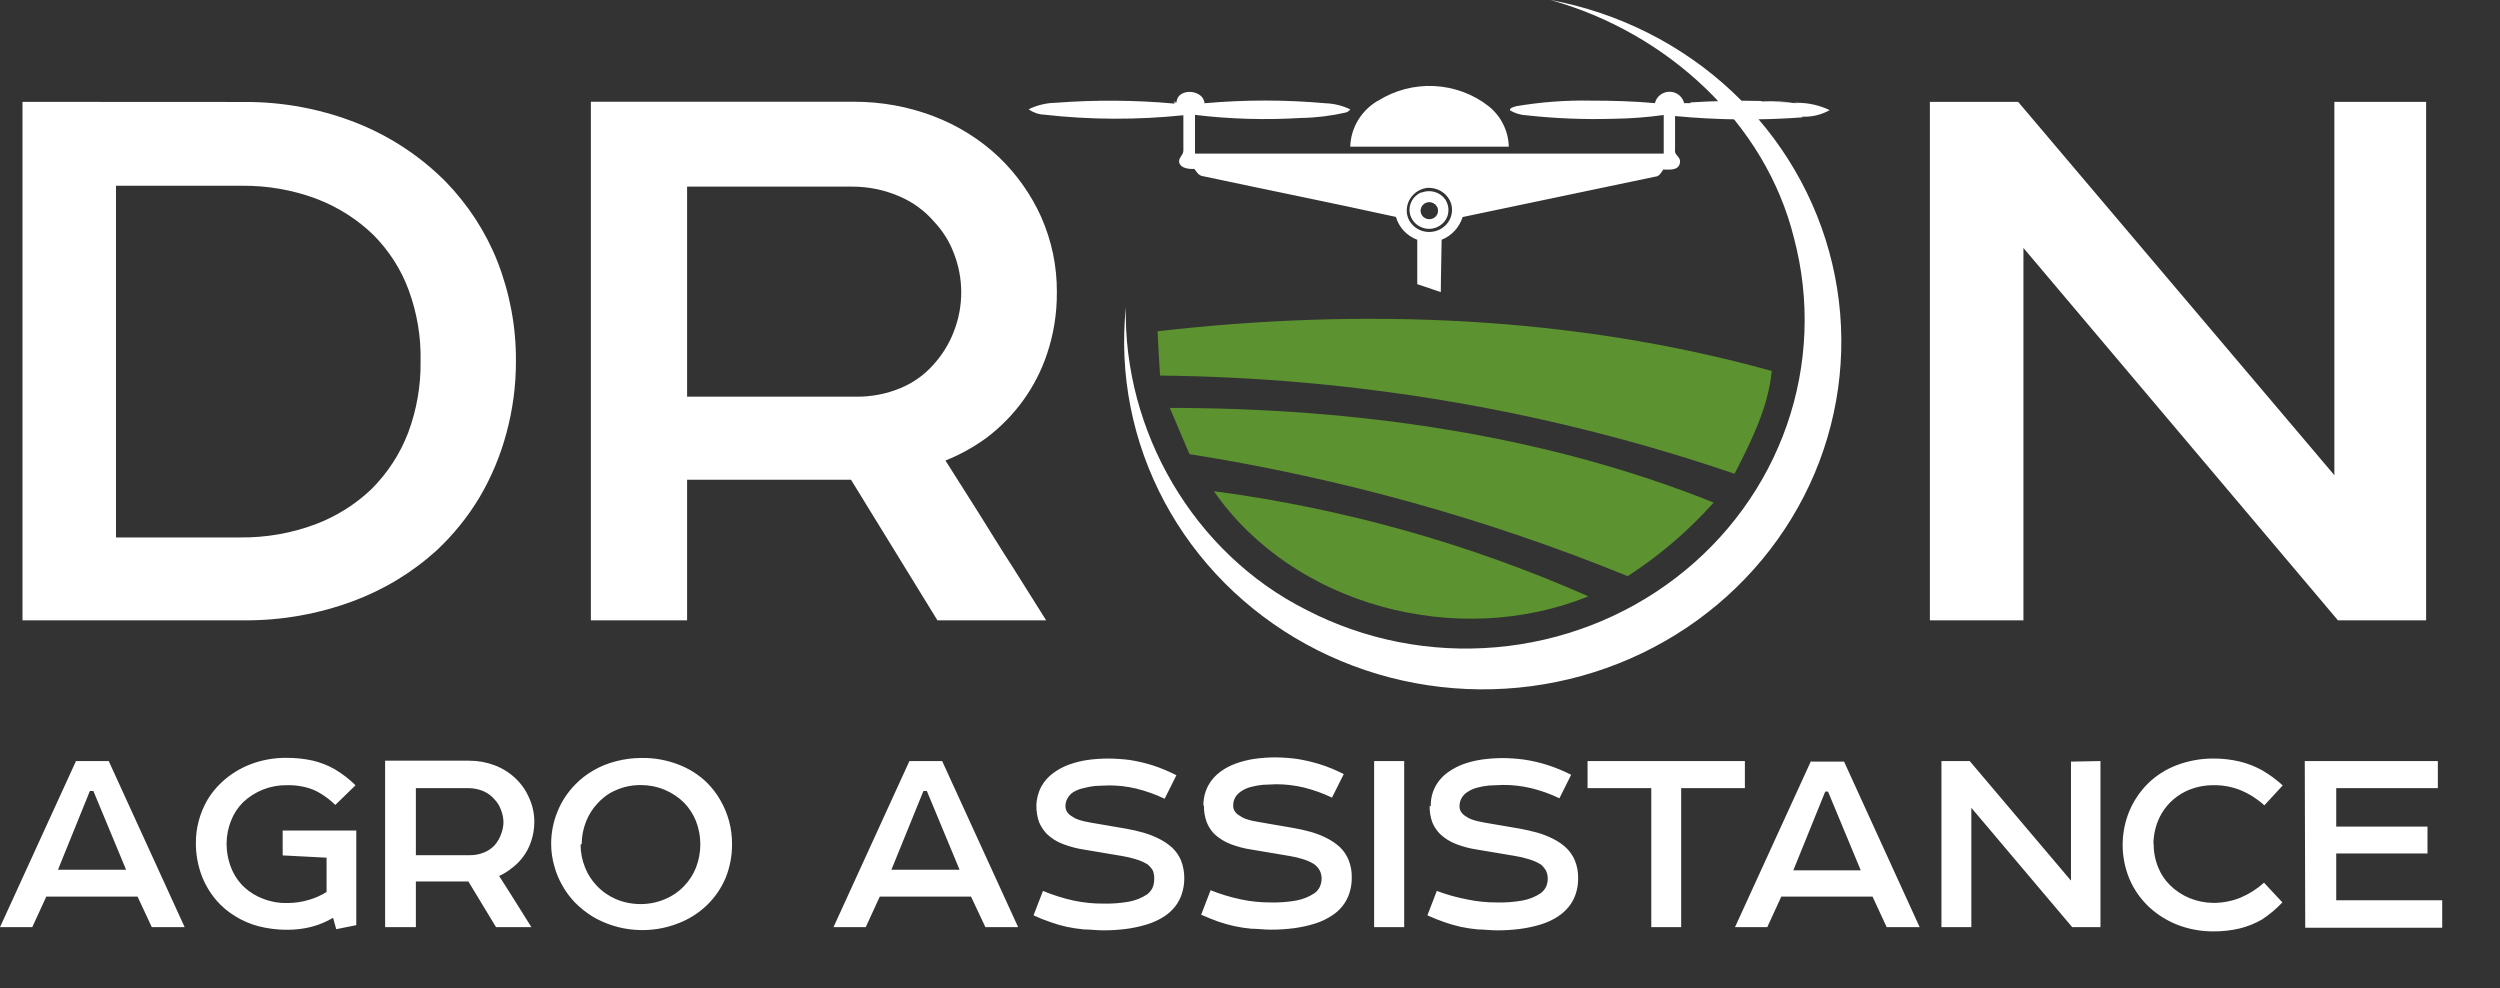 <svg width="43" height="17" viewBox="0 0 43 17" fill="none" xmlns="http://www.w3.org/2000/svg">
<rect x="0" y="0" width="43" height="17" fill="#333333" stroke="none"/>
<path d="M1.307 13.09L0 15.947H0.555L0.796 15.422H2.366L2.611 15.947H3.176L1.87 13.09H1.307ZM1.546 13.605H1.606L2.169 14.96H0.997L1.546 13.605ZM6.128 14.285H4.862V14.713L5.617 14.752V15.342C5.522 15.402 5.418 15.448 5.309 15.479C5.188 15.515 5.061 15.533 4.934 15.532C4.796 15.535 4.658 15.511 4.529 15.46C4.409 15.416 4.299 15.349 4.205 15.263C4.105 15.17 4.028 15.056 3.978 14.931C3.924 14.796 3.897 14.653 3.897 14.509C3.898 14.374 3.924 14.241 3.974 14.116C4.019 13.999 4.088 13.893 4.177 13.803C4.276 13.708 4.393 13.633 4.522 13.581C4.651 13.53 4.789 13.504 4.928 13.505C5.035 13.502 5.142 13.513 5.246 13.538C5.341 13.56 5.432 13.597 5.514 13.648C5.606 13.704 5.691 13.769 5.767 13.845L6.115 13.507C6.01 13.402 5.891 13.311 5.763 13.234C5.643 13.165 5.513 13.114 5.378 13.082C5.231 13.05 5.08 13.034 4.928 13.035C4.715 13.033 4.503 13.071 4.305 13.147C4.12 13.219 3.951 13.325 3.808 13.46C3.716 13.546 3.636 13.645 3.571 13.752C3.437 13.982 3.367 14.241 3.369 14.505C3.369 14.689 3.401 14.873 3.464 15.047C3.523 15.207 3.611 15.356 3.723 15.487C3.814 15.592 3.921 15.683 4.041 15.756C4.166 15.834 4.303 15.893 4.446 15.931C4.604 15.971 4.766 15.992 4.928 15.992C5.076 15.994 5.223 15.976 5.366 15.939C5.494 15.905 5.616 15.853 5.729 15.786L5.783 15.982L6.128 15.913V14.285ZM9.19 14.145C9.192 14.003 9.163 13.863 9.105 13.733C9.051 13.603 8.97 13.486 8.867 13.388C8.764 13.29 8.642 13.214 8.508 13.163C8.37 13.111 8.223 13.084 8.074 13.084H6.624V15.947H7.153V15.161H8.056L8.532 15.947H9.14L8.957 15.654L8.769 15.355L8.585 15.067C8.664 15.031 8.737 14.985 8.804 14.931C8.87 14.882 8.929 14.825 8.98 14.76C9.049 14.673 9.102 14.575 9.136 14.469C9.171 14.365 9.19 14.255 9.19 14.145ZM7.153 13.556H8.062C8.15 13.557 8.237 13.575 8.317 13.609C8.392 13.642 8.457 13.691 8.508 13.752C8.556 13.802 8.592 13.861 8.615 13.925C8.644 13.995 8.659 14.07 8.66 14.145C8.658 14.212 8.645 14.279 8.621 14.342C8.596 14.413 8.558 14.48 8.508 14.538C8.458 14.592 8.396 14.634 8.327 14.662C8.252 14.693 8.172 14.709 8.09 14.709H7.153V13.556ZM11.036 13.037C10.887 13.037 10.738 13.056 10.594 13.094C10.458 13.128 10.328 13.181 10.207 13.251C10.091 13.318 9.985 13.399 9.893 13.495C9.762 13.629 9.658 13.786 9.589 13.959C9.516 14.136 9.479 14.327 9.48 14.518C9.48 14.645 9.498 14.77 9.533 14.892C9.564 15.01 9.611 15.124 9.673 15.232C9.731 15.336 9.803 15.433 9.887 15.521C9.981 15.616 10.086 15.7 10.201 15.77C10.421 15.898 10.669 15.975 10.924 15.993C11.18 16.012 11.437 15.973 11.674 15.878C11.857 15.807 12.023 15.701 12.162 15.566C12.301 15.431 12.411 15.269 12.484 15.092C12.556 14.909 12.593 14.714 12.591 14.518C12.592 14.386 12.575 14.254 12.541 14.126C12.507 14.001 12.458 13.881 12.393 13.768C12.329 13.654 12.248 13.549 12.154 13.456C12.015 13.322 11.848 13.218 11.666 13.149C11.466 13.072 11.253 13.034 11.038 13.037H11.036ZM10.005 14.518C10.005 14.384 10.032 14.251 10.082 14.126C10.128 14.009 10.197 13.903 10.284 13.811C10.344 13.747 10.412 13.691 10.487 13.644C10.567 13.599 10.653 13.563 10.742 13.538C10.834 13.514 10.929 13.502 11.024 13.503C11.163 13.503 11.301 13.53 11.429 13.583C11.556 13.636 11.671 13.712 11.767 13.807C11.854 13.898 11.923 14.004 11.97 14.12C12.071 14.379 12.071 14.666 11.97 14.925C11.924 15.042 11.855 15.148 11.767 15.239C11.674 15.338 11.56 15.415 11.433 15.467C11.301 15.523 11.159 15.551 11.015 15.55C10.871 15.55 10.728 15.522 10.596 15.466C10.471 15.412 10.358 15.334 10.266 15.236C10.178 15.145 10.109 15.038 10.063 14.921C10.013 14.796 9.986 14.663 9.986 14.528L10.005 14.518ZM15.642 13.09L14.336 15.947H14.891L15.132 15.422H16.702L16.949 15.947H17.512L16.205 13.09H15.642ZM15.883 13.605H15.942L16.505 14.96H15.332L15.883 13.605ZM17.826 13.86C17.825 13.957 17.841 14.054 17.874 14.145C17.905 14.218 17.949 14.284 18.004 14.342C18.083 14.418 18.177 14.478 18.282 14.517C18.399 14.562 18.521 14.595 18.646 14.613L19.298 14.723C19.38 14.736 19.461 14.755 19.54 14.78C19.611 14.801 19.679 14.831 19.742 14.87C19.776 14.899 19.805 14.933 19.827 14.97C19.848 15.02 19.856 15.074 19.852 15.127C19.852 15.178 19.842 15.229 19.821 15.275C19.8 15.316 19.77 15.352 19.734 15.381C19.639 15.444 19.531 15.488 19.418 15.509C19.271 15.534 19.122 15.546 18.972 15.542C18.803 15.543 18.635 15.525 18.47 15.491C18.288 15.451 18.111 15.395 17.939 15.324L17.777 15.744C17.872 15.788 17.968 15.827 18.067 15.86C18.158 15.893 18.252 15.92 18.346 15.941C18.444 15.961 18.543 15.977 18.642 15.986C18.745 15.986 18.859 16.002 18.98 16.002C19.11 16.002 19.239 15.994 19.367 15.978C19.49 15.962 19.61 15.936 19.728 15.9C19.836 15.867 19.938 15.82 20.032 15.758C20.099 15.713 20.158 15.659 20.208 15.597C20.26 15.532 20.3 15.458 20.326 15.379C20.355 15.291 20.37 15.199 20.37 15.106C20.37 15.003 20.352 14.9 20.315 14.803C20.281 14.72 20.229 14.644 20.163 14.581C20.095 14.519 20.018 14.467 19.934 14.426C19.847 14.382 19.756 14.347 19.661 14.32C19.564 14.293 19.466 14.27 19.367 14.253L18.76 14.149L18.65 14.127C18.612 14.118 18.574 14.107 18.537 14.094C18.502 14.082 18.469 14.065 18.44 14.043C18.407 14.025 18.379 14 18.357 13.97C18.337 13.94 18.326 13.904 18.326 13.868C18.325 13.819 18.337 13.771 18.363 13.729C18.386 13.687 18.419 13.651 18.46 13.625C18.514 13.592 18.574 13.569 18.636 13.556C18.702 13.538 18.77 13.526 18.839 13.518C18.914 13.518 18.993 13.509 19.074 13.509C19.232 13.509 19.39 13.527 19.544 13.564C19.712 13.605 19.876 13.664 20.032 13.739L20.234 13.334C20.102 13.266 19.965 13.209 19.823 13.163C19.696 13.123 19.566 13.093 19.434 13.072C19.31 13.056 19.185 13.048 19.059 13.047C18.939 13.047 18.82 13.056 18.701 13.072C18.594 13.088 18.489 13.115 18.387 13.151C18.296 13.184 18.21 13.229 18.132 13.285C18.04 13.348 17.964 13.432 17.911 13.528C17.856 13.631 17.827 13.745 17.826 13.86ZM20.708 13.86C20.706 13.957 20.723 14.054 20.757 14.145C20.786 14.218 20.829 14.285 20.884 14.342C20.964 14.417 21.058 14.477 21.162 14.517C21.28 14.562 21.403 14.595 21.529 14.613L22.181 14.723C22.262 14.736 22.342 14.755 22.42 14.78C22.488 14.801 22.553 14.831 22.612 14.87C22.647 14.898 22.676 14.932 22.698 14.97C22.72 15.013 22.731 15.06 22.732 15.108C22.732 15.159 22.721 15.209 22.7 15.255C22.68 15.297 22.65 15.333 22.612 15.361C22.517 15.425 22.41 15.468 22.296 15.489C22.15 15.515 22.002 15.526 21.853 15.522C21.684 15.523 21.515 15.506 21.35 15.471C21.17 15.434 20.993 15.38 20.822 15.312L20.66 15.733C20.759 15.778 20.862 15.817 20.947 15.849C21.039 15.881 21.133 15.908 21.229 15.929C21.326 15.95 21.424 15.965 21.523 15.974C21.628 15.974 21.739 15.99 21.863 15.99C21.992 15.99 22.122 15.982 22.25 15.966C22.372 15.95 22.493 15.924 22.61 15.888C22.718 15.855 22.819 15.808 22.912 15.746C23.052 15.656 23.157 15.523 23.208 15.367C23.237 15.279 23.252 15.187 23.25 15.094C23.253 14.991 23.234 14.888 23.196 14.792C23.162 14.708 23.111 14.633 23.046 14.57C22.977 14.508 22.9 14.456 22.817 14.414C22.73 14.37 22.638 14.335 22.544 14.308C22.447 14.281 22.349 14.259 22.25 14.242L21.642 14.137L21.533 14.116C21.494 14.106 21.458 14.096 21.419 14.082C21.385 14.07 21.353 14.052 21.324 14.031C21.291 14.014 21.263 13.989 21.241 13.959C21.221 13.928 21.21 13.893 21.211 13.856C21.21 13.808 21.222 13.76 21.245 13.717C21.27 13.675 21.304 13.64 21.344 13.613C21.396 13.577 21.453 13.551 21.515 13.536C21.581 13.518 21.649 13.506 21.717 13.499C21.792 13.499 21.871 13.489 21.952 13.489C22.11 13.489 22.268 13.508 22.422 13.544C22.591 13.586 22.754 13.644 22.91 13.719L23.113 13.314C22.979 13.246 22.839 13.188 22.695 13.143C22.568 13.104 22.438 13.074 22.307 13.053C22.182 13.037 22.056 13.028 21.93 13.027C21.811 13.028 21.691 13.036 21.573 13.053C21.466 13.069 21.361 13.095 21.259 13.132C21.168 13.164 21.081 13.209 21.002 13.265C20.911 13.329 20.836 13.412 20.783 13.509C20.727 13.614 20.698 13.732 20.698 13.851L20.708 13.86ZM24.152 13.09H23.635V15.947H24.152V13.09ZM24.59 13.86C24.588 13.957 24.603 14.054 24.636 14.145C24.666 14.218 24.71 14.284 24.766 14.342C24.845 14.418 24.939 14.477 25.043 14.517C25.16 14.562 25.283 14.595 25.408 14.613L26.062 14.723C26.143 14.736 26.223 14.755 26.301 14.78C26.373 14.801 26.441 14.831 26.504 14.87C26.538 14.899 26.566 14.933 26.589 14.97C26.61 15.013 26.621 15.06 26.621 15.108C26.622 15.159 26.612 15.209 26.591 15.255C26.57 15.296 26.54 15.332 26.504 15.361C26.409 15.425 26.301 15.468 26.188 15.489C26.041 15.515 25.891 15.526 25.742 15.522C25.573 15.523 25.405 15.506 25.24 15.471C25.06 15.437 24.884 15.388 24.713 15.324L24.551 15.744C24.652 15.79 24.753 15.829 24.841 15.86C24.932 15.893 25.025 15.919 25.12 15.941C25.218 15.961 25.317 15.977 25.416 15.986C25.519 15.986 25.633 16.002 25.754 16.002C25.884 16.002 26.013 15.994 26.141 15.978C26.264 15.962 26.385 15.936 26.504 15.9C26.611 15.867 26.713 15.82 26.805 15.758C26.872 15.713 26.932 15.659 26.982 15.597C27.035 15.532 27.075 15.458 27.101 15.379C27.131 15.291 27.145 15.199 27.144 15.106C27.146 15.003 27.128 14.9 27.089 14.803C27.055 14.72 27.003 14.644 26.937 14.581C26.87 14.519 26.793 14.467 26.71 14.426C26.623 14.382 26.531 14.347 26.437 14.32C26.34 14.293 26.234 14.271 26.143 14.253L25.535 14.149L25.426 14.127C25.388 14.118 25.35 14.107 25.313 14.094C25.278 14.082 25.245 14.064 25.215 14.043C25.183 14.025 25.156 14 25.134 13.97C25.114 13.94 25.103 13.905 25.104 13.868C25.103 13.82 25.115 13.772 25.138 13.729C25.162 13.687 25.195 13.651 25.236 13.625C25.287 13.59 25.345 13.564 25.406 13.548C25.472 13.53 25.54 13.518 25.608 13.511C25.685 13.511 25.762 13.501 25.843 13.501C26.009 13.499 26.173 13.518 26.334 13.556C26.502 13.597 26.666 13.655 26.822 13.731L27.024 13.326C26.89 13.258 26.751 13.201 26.607 13.155C26.479 13.115 26.349 13.085 26.216 13.065C26.092 13.048 25.967 13.04 25.841 13.039C25.721 13.04 25.602 13.048 25.483 13.065C25.376 13.081 25.271 13.107 25.169 13.143C25.078 13.177 24.992 13.222 24.914 13.277C24.817 13.343 24.738 13.432 24.685 13.534C24.632 13.637 24.606 13.751 24.61 13.866L24.59 13.86ZM27.306 13.556H28.402V15.947H28.916V13.556H30.012V13.09H27.306V13.556ZM31.155 13.1H31.718L33.018 15.947H32.451L32.208 15.422H30.638L30.397 15.947H29.842L31.149 13.09L31.155 13.1ZM31.394 13.615L30.845 14.97H32.005L31.442 13.615H31.394ZM35.621 13.1V15.147L33.879 13.09H33.393V15.947H33.907V13.894L35.642 15.947H36.128V13.09L35.621 13.1ZM37.039 14.522C37.039 14.428 37.051 14.335 37.076 14.243C37.099 14.156 37.133 14.072 37.179 13.994C37.288 13.806 37.461 13.66 37.667 13.579C37.796 13.529 37.934 13.504 38.072 13.505C38.233 13.503 38.393 13.533 38.542 13.593C38.692 13.656 38.829 13.744 38.947 13.852L39.263 13.509C39.155 13.41 39.036 13.323 38.909 13.249C38.788 13.182 38.658 13.131 38.522 13.098C38.374 13.063 38.222 13.046 38.07 13.047C37.855 13.046 37.641 13.085 37.44 13.161C37.257 13.23 37.09 13.336 36.95 13.471C36.813 13.607 36.703 13.767 36.628 13.943C36.47 14.321 36.47 14.744 36.628 15.122C36.704 15.299 36.816 15.46 36.958 15.595C37.1 15.728 37.266 15.833 37.448 15.905C37.645 15.982 37.856 16.02 38.068 16.02C38.22 16.021 38.372 16.005 38.52 15.97C38.656 15.937 38.786 15.885 38.907 15.815C39.035 15.731 39.153 15.632 39.257 15.521L38.941 15.182C38.822 15.29 38.685 15.377 38.536 15.44C38.387 15.5 38.227 15.53 38.066 15.53C37.927 15.528 37.789 15.5 37.661 15.448C37.534 15.395 37.419 15.319 37.323 15.224C37.234 15.136 37.166 15.032 37.12 14.917C37.067 14.786 37.041 14.646 37.043 14.505L37.039 14.522ZM39.65 15.957H42.006V15.485H40.183V14.68H41.753V14.218H40.183V13.556H41.931V13.09H39.642L39.65 15.957Z" fill="white"/>
<path d="M0.387 1.752V10.67H4.217C4.845 10.672 5.468 10.562 6.055 10.346C6.595 10.148 7.09 9.849 7.511 9.466C7.8 9.196 8.048 8.888 8.249 8.552C8.452 8.207 8.607 7.837 8.71 7.452C8.82 7.047 8.875 6.631 8.874 6.212C8.878 5.626 8.77 5.045 8.556 4.497C8.354 3.987 8.05 3.52 7.663 3.122C7.235 2.692 6.721 2.351 6.152 2.122C5.538 1.877 4.88 1.752 4.215 1.754L0.387 1.752ZM4.157 3.195C4.599 3.19 5.039 3.267 5.451 3.422C5.815 3.562 6.146 3.773 6.423 4.041C6.693 4.313 6.901 4.638 7.031 4.994C7.174 5.385 7.243 5.798 7.234 6.212C7.24 6.633 7.167 7.051 7.019 7.446C6.881 7.806 6.667 8.135 6.391 8.411C6.115 8.675 5.786 8.882 5.425 9.018C5.015 9.171 4.578 9.248 4.138 9.244H1.995V3.195H4.157ZM18.178 5.024C18.181 4.58 18.089 4.141 17.909 3.733C17.736 3.348 17.489 2.999 17.182 2.703C16.859 2.398 16.476 2.158 16.055 1.998C15.623 1.834 15.163 1.75 14.698 1.75H10.163V10.67H11.818V8.251H14.637L16.124 10.67H17.994L17.421 9.758C17.218 9.446 17.03 9.136 16.833 8.823C16.637 8.511 16.446 8.21 16.262 7.921C16.515 7.82 16.753 7.688 16.971 7.528C17.457 7.16 17.818 6.659 18.008 6.09C18.123 5.749 18.18 5.392 18.178 5.033V5.024ZM11.818 3.21H14.654C14.933 3.209 15.209 3.265 15.464 3.375C15.7 3.474 15.908 3.627 16.072 3.819C16.219 3.976 16.334 4.16 16.408 4.36C16.575 4.791 16.575 5.266 16.408 5.697C16.326 5.915 16.201 6.115 16.041 6.287C15.887 6.458 15.694 6.592 15.478 6.68C15.244 6.775 14.993 6.824 14.739 6.823H11.818V3.21ZM40.151 1.752V8.173L34.712 1.752H33.194V10.67H34.803V4.265L40.213 10.67H41.729V1.752H40.151Z" fill="white"/>
<path fill-rule="evenodd" clip-rule="evenodd" d="M26.668 0C27.842 0.219 28.926 0.765 29.787 1.57C30.647 2.376 31.248 3.407 31.515 4.537C31.782 5.668 31.705 6.85 31.293 7.939C30.88 9.027 30.15 9.976 29.191 10.67C28.232 11.364 27.086 11.772 25.893 11.845C24.699 11.918 23.509 11.653 22.468 11.082C21.427 10.512 20.579 9.66 20.028 8.63C19.477 7.6 19.247 6.437 19.365 5.283C19.319 7.403 20.52 9.513 22.475 10.493C23.473 11.008 24.603 11.231 25.729 11.133C26.855 11.036 27.928 10.623 28.816 9.945C29.705 9.267 30.37 8.354 30.733 7.315C31.095 6.276 31.138 5.158 30.857 4.096C30.367 2.112 28.671 0.56 26.668 0V0Z" fill="white"/>
<path fill-rule="evenodd" clip-rule="evenodd" d="M20.878 8.448C23.105 8.744 25.275 9.354 27.32 10.257C25.072 11.167 22.246 10.422 20.878 8.448Z" fill="#5C922F"/>
<path fill-rule="evenodd" clip-rule="evenodd" d="M20.121 7.016C23.295 7.018 26.536 7.466 29.475 8.644C29.043 9.128 28.546 9.554 27.997 9.91C25.578 8.925 23.048 8.221 20.459 7.811L20.121 7.016Z" fill="#5C922F"/>
<path fill-rule="evenodd" clip-rule="evenodd" d="M19.91 5.698C23.431 5.293 27.053 5.43 30.474 6.381C30.413 7.01 30.123 7.586 29.834 8.149C26.658 7.064 23.32 6.494 19.953 6.46C19.936 6.206 19.922 5.955 19.91 5.698Z" fill="#5C922F"/>
<path fill-rule="evenodd" clip-rule="evenodd" d="M23.7 1.735C23.988 1.552 24.328 1.463 24.672 1.48C25.015 1.498 25.344 1.62 25.61 1.831C25.715 1.916 25.799 2.022 25.857 2.141C25.916 2.26 25.948 2.39 25.951 2.523H23.224C23.229 2.364 23.274 2.21 23.356 2.072C23.438 1.935 23.553 1.82 23.692 1.737L23.7 1.735ZM20.222 1.768C20.215 1.757 20.208 1.745 20.202 1.733C20.202 1.745 20.202 1.768 20.202 1.782C19.52 1.72 18.834 1.716 18.152 1.768C17.992 1.771 17.835 1.81 17.692 1.88C17.769 1.935 17.862 1.968 17.957 1.972C18.753 2.062 19.557 2.065 20.354 1.982C20.354 2.179 20.354 2.389 20.354 2.591C20.354 2.674 20.253 2.723 20.287 2.809C20.321 2.896 20.451 2.91 20.544 2.906C20.577 2.951 20.609 3.008 20.67 3.026C21.782 3.263 22.898 3.487 24.01 3.731C24.035 3.82 24.082 3.901 24.145 3.97C24.209 4.038 24.288 4.091 24.377 4.124C24.377 4.379 24.377 4.633 24.377 4.888L24.782 5.024C24.782 4.768 24.794 4.377 24.796 4.124C24.883 4.089 24.96 4.035 25.022 3.968C25.084 3.9 25.13 3.82 25.157 3.733L28.467 3.039C28.535 3.039 28.574 2.969 28.608 2.916C28.708 2.916 28.86 2.937 28.892 2.815C28.924 2.693 28.795 2.676 28.811 2.585C28.811 2.389 28.811 2.193 28.811 1.996C29.542 2.066 30.278 2.073 31.011 2.018L30.986 2.006C31.156 2.016 31.324 1.977 31.471 1.894C31.299 1.812 31.111 1.769 30.92 1.768C30.717 1.768 30.515 1.747 30.298 1.737C29.893 1.725 29.475 1.737 29.066 1.762L29.088 1.774H28.967C28.954 1.719 28.922 1.669 28.877 1.633C28.831 1.598 28.774 1.578 28.716 1.578C28.657 1.578 28.6 1.598 28.555 1.633C28.509 1.669 28.477 1.719 28.465 1.774C28.1 1.741 27.733 1.731 27.367 1.731C26.934 1.722 26.502 1.755 26.076 1.827C26.038 1.843 25.967 1.849 25.971 1.898C26.059 1.95 26.16 1.98 26.263 1.984C26.756 2.038 27.253 2.058 27.75 2.043C28.04 2.039 28.329 2.018 28.616 1.978C28.616 2.2 28.616 2.42 28.616 2.642H20.554C20.554 2.42 20.554 2.198 20.554 1.976C21.159 2.049 21.769 2.066 22.378 2.029C22.637 2.025 22.896 1.993 23.149 1.935C23.18 1.925 23.206 1.906 23.226 1.882C23.093 1.817 22.946 1.781 22.797 1.776C22.105 1.714 21.41 1.714 20.718 1.776C20.698 1.53 20.248 1.507 20.236 1.76L20.222 1.768ZM24.541 3.232C24.632 3.225 24.724 3.248 24.8 3.297C24.876 3.347 24.933 3.42 24.96 3.505C24.988 3.602 24.976 3.705 24.926 3.793C24.876 3.881 24.792 3.946 24.693 3.974C24.595 4.003 24.489 3.992 24.399 3.946C24.309 3.899 24.241 3.82 24.211 3.725C24.195 3.671 24.192 3.615 24.201 3.56C24.21 3.505 24.23 3.453 24.262 3.406C24.293 3.36 24.334 3.32 24.382 3.29C24.43 3.26 24.484 3.24 24.541 3.232ZM24.452 3.312C24.523 3.284 24.602 3.28 24.675 3.301C24.749 3.322 24.813 3.367 24.857 3.428C24.884 3.468 24.901 3.513 24.909 3.56C24.917 3.607 24.914 3.655 24.901 3.701C24.878 3.78 24.824 3.847 24.752 3.889C24.68 3.932 24.593 3.946 24.511 3.929C24.451 3.916 24.397 3.889 24.352 3.849C24.308 3.808 24.275 3.758 24.257 3.701C24.234 3.625 24.241 3.542 24.276 3.47C24.311 3.398 24.372 3.34 24.448 3.308L24.452 3.312ZM24.555 3.479C24.578 3.475 24.603 3.476 24.626 3.483C24.648 3.49 24.669 3.501 24.687 3.517C24.704 3.533 24.717 3.553 24.726 3.574C24.734 3.596 24.736 3.619 24.733 3.642C24.73 3.669 24.719 3.695 24.701 3.716C24.683 3.737 24.66 3.753 24.633 3.762C24.606 3.771 24.578 3.772 24.55 3.766C24.523 3.76 24.498 3.746 24.478 3.727C24.459 3.708 24.445 3.685 24.439 3.659C24.432 3.633 24.433 3.606 24.441 3.581C24.449 3.556 24.463 3.533 24.484 3.515C24.504 3.497 24.528 3.485 24.555 3.479ZM30.298 1.745C30.506 1.735 30.714 1.746 30.92 1.776C30.711 1.768 30.504 1.747 30.298 1.737V1.745Z" fill="white"/>
</svg>
